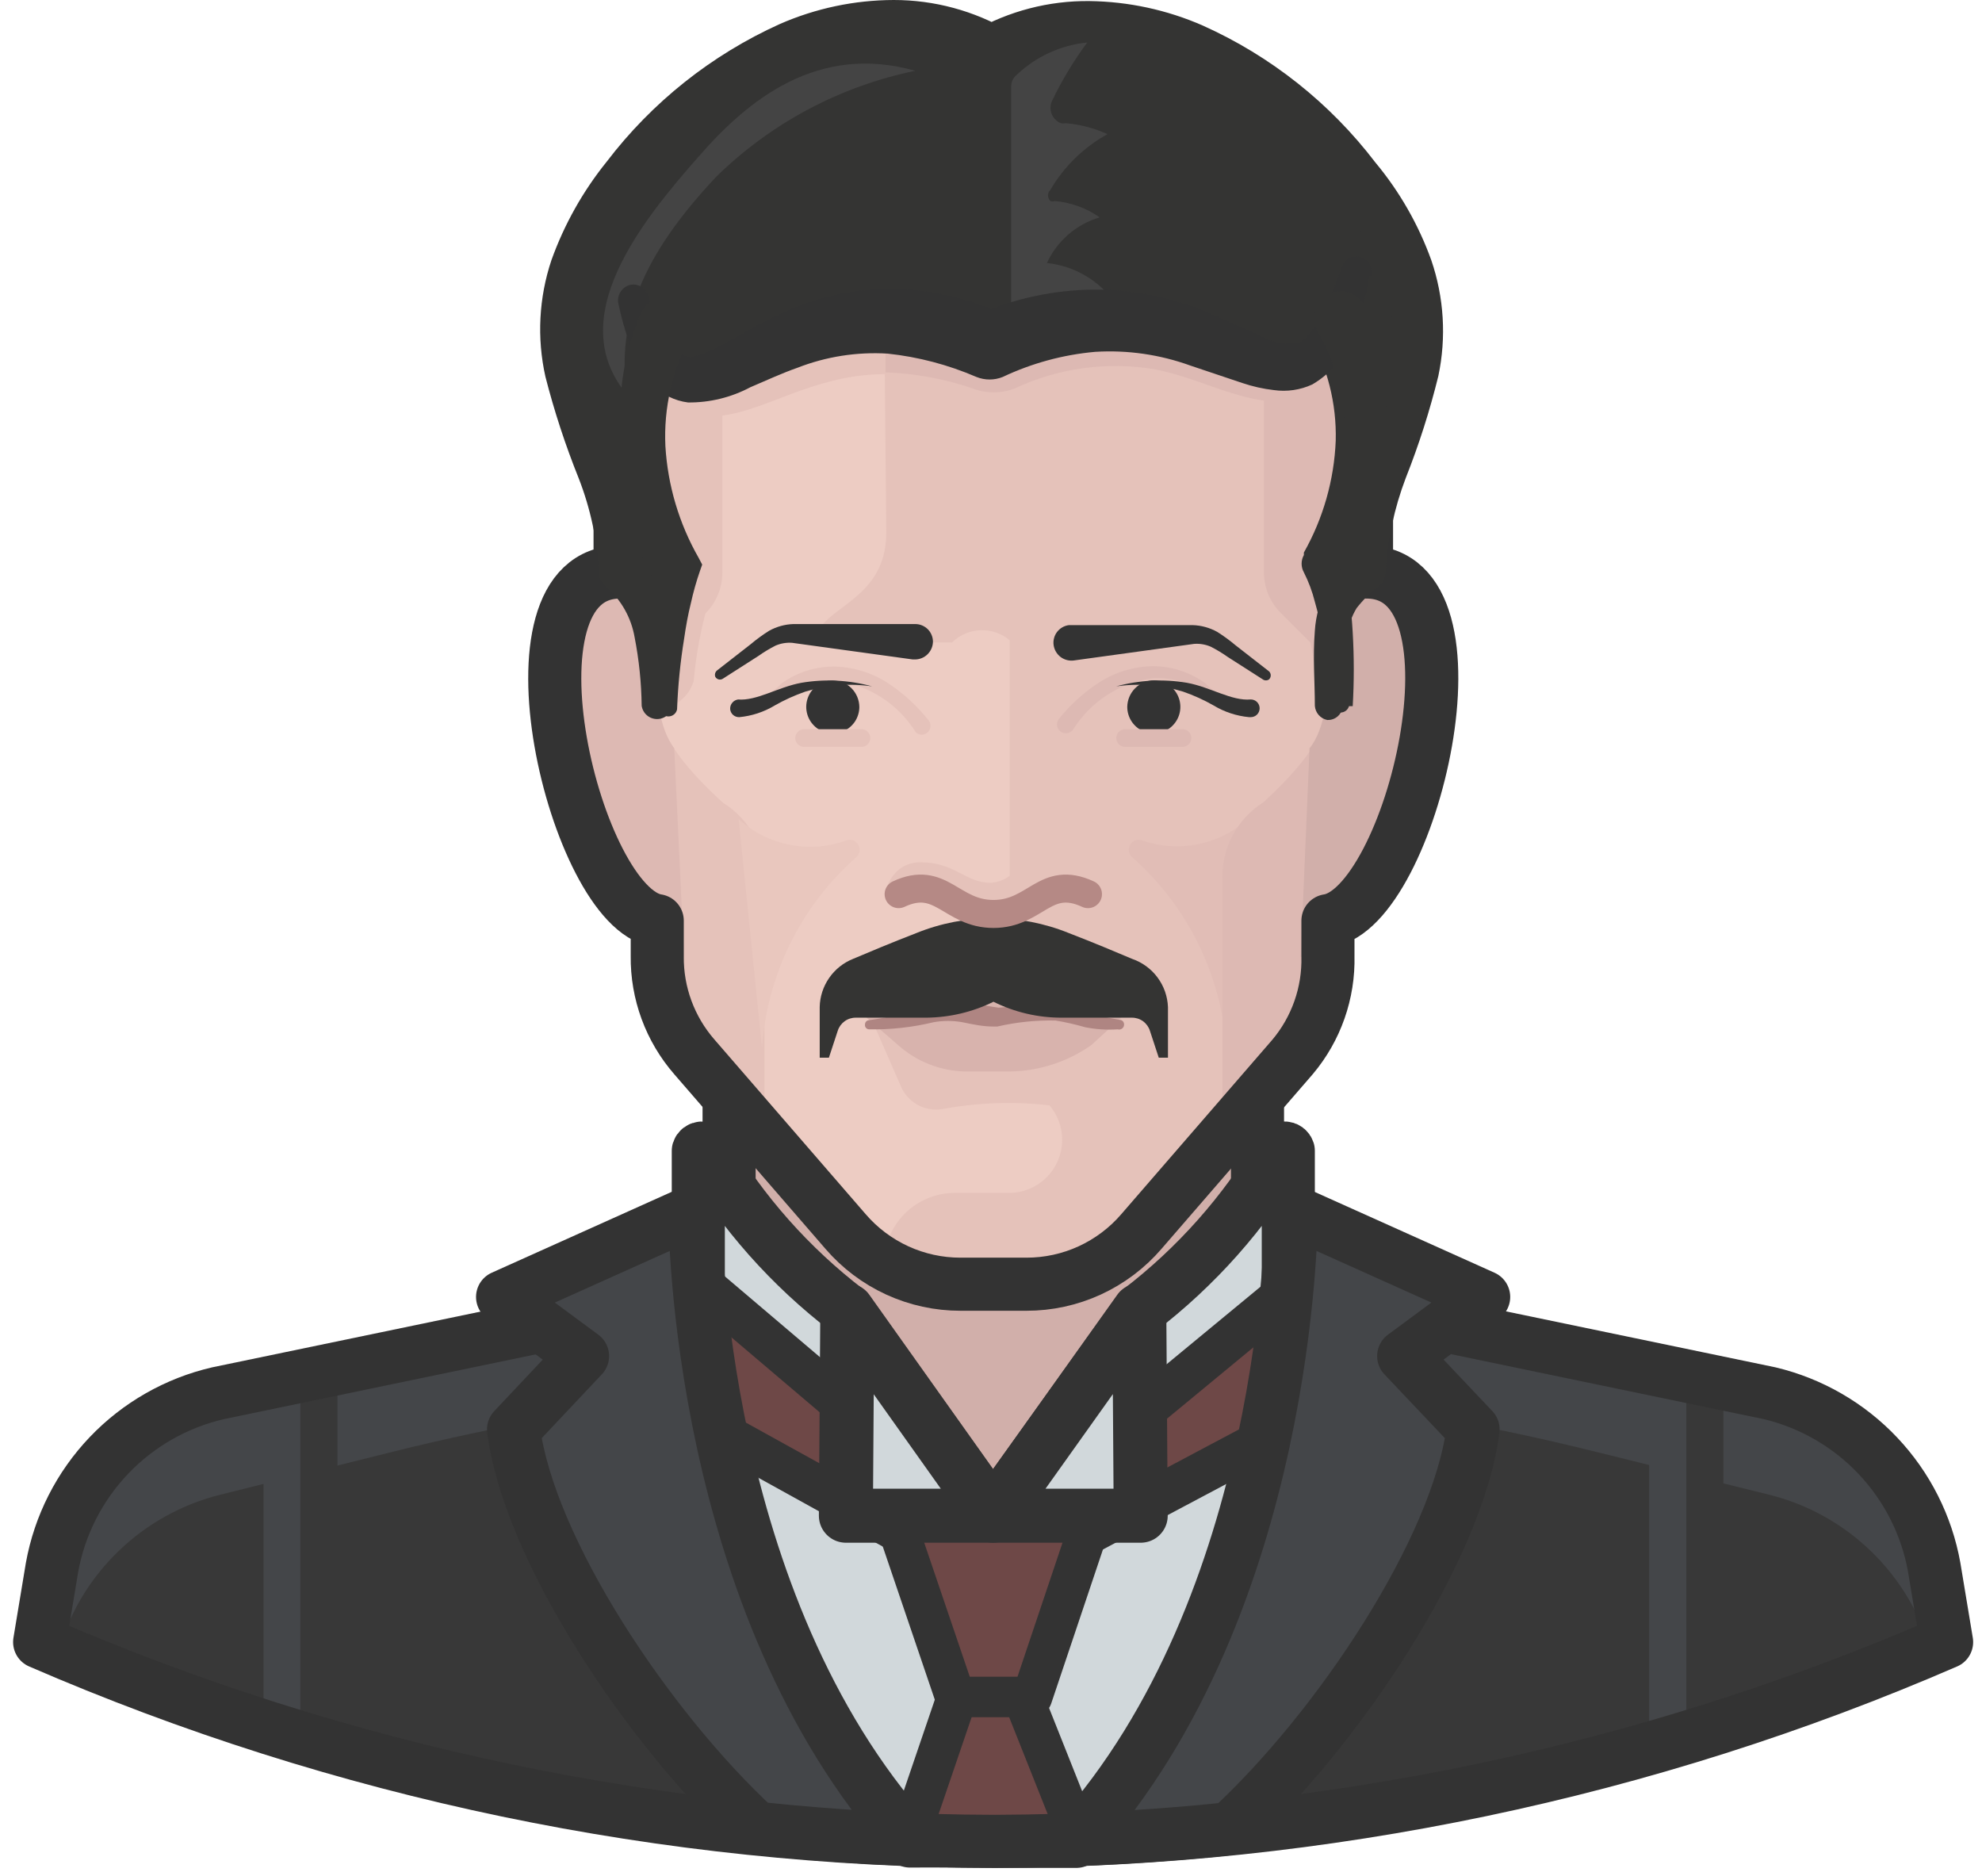 <svg width="56" height="53" viewBox="0 0 56 53" fill="none" xmlns="http://www.w3.org/2000/svg">
<path d="M54.78 44.28C54.545 43.1 53.979 42.011 53.149 41.14C52.318 40.269 51.258 39.651 50.09 39.36C47.7 38.76 35.53 36.45 35.53 36.45V30.87H20.6V36.45C20.6 36.45 8.43 38.76 6 39.36C4.832 39.651 3.772 40.269 2.941 41.14C2.111 42.011 1.545 43.1 1.31 44.28L1 46.39L1.11 46.45C9.632 50.141 18.823 52.037 28.11 52.02C37.397 52.038 46.588 50.142 55.11 46.45L55.22 46.39L54.78 44.28Z" fill="#D1AFAA"/>
<path d="M36.46 36.56L50 39.36C51.167 39.651 52.228 40.269 53.059 41.14C53.889 42.011 54.455 43.1 54.69 44.28L55 46.39C53.87 47.08 43.52 51.57 30.41 51.97C35.77 46.57 36.39 38.41 36.46 36.56Z" fill="#444649"/>
<path d="M36.18 39.41C39.175 39.749 42.145 40.283 45.07 41.01L50 42.23C51.076 42.501 52.062 43.048 52.86 43.819C53.658 44.589 54.241 45.555 54.55 46.62C46.916 49.905 38.727 51.711 30.42 51.94C34.27 48.09 35.67 42.77 36.18 39.41Z" fill="#383838"/>
<path d="M19.67 36.56L6.16 39.36C4.992 39.651 3.932 40.269 3.101 41.14C2.271 42.011 1.705 43.1 1.47 44.28L1.12 46.39C2.25 47.08 12.6 51.57 25.71 51.97C20.36 46.57 19.74 38.41 19.67 36.56Z" fill="#444649"/>
<path d="M20 39.41C17.005 39.749 14.035 40.283 11.11 41.01L6.21 42.23C5.134 42.501 4.148 43.048 3.35 43.819C2.551 44.589 1.969 45.555 1.66 46.62C9.269 49.895 17.429 51.7 25.71 51.94C21.86 48.09 20.46 42.77 20 39.41Z" fill="#383838"/>
<path d="M7.97 38.98V48.94" stroke="#444649" stroke-width="1.05" stroke-miterlimit="10"/>
<path d="M9.01 38.77V49.25" stroke="#383838" stroke-width="1.05" stroke-miterlimit="10"/>
<path d="M48.17 38.98V48.94" stroke="#383838" stroke-width="1.05" stroke-miterlimit="10"/>
<path d="M47.12 38.77V49.25" stroke="#444649" stroke-width="1.05" stroke-miterlimit="10"/>
<path d="M18.61 20.73C18.575 20.037 18.575 19.343 18.61 18.65C18.61 18.3 18.61 17.96 18.69 17.6C18.733 17.24 18.796 16.883 18.88 16.53L18.93 17.02C18.175 15.931 17.686 14.681 17.5 13.37C17.323 12.007 17.53 10.621 18.1 9.37L19.79 10.23C19.259 11.139 18.993 12.178 19.02 13.23C19.071 14.342 19.379 15.427 19.92 16.4V16.46C19.972 16.527 20.007 16.606 20.021 16.69C20.035 16.774 20.028 16.86 20 16.94C19.891 17.235 19.797 17.535 19.72 17.84C19.64 18.16 19.57 18.493 19.51 18.84C19.39 19.502 19.307 20.169 19.26 20.84L18.61 20.73Z" fill="#343433"/>
<path d="M38.6 16.16V13.04C38.6 6.81 35.6 2.52 28.05 2.52C20.5 2.52 17.5 6.81 17.5 13.04V16.16C13.94 16.16 16.25 25.66 18.55 26.01V27.01C18.538 28.057 18.912 29.071 19.6 29.86L23.87 34.79C24.272 35.258 24.771 35.634 25.332 35.892C25.893 36.149 26.503 36.281 27.12 36.28H29C29.617 36.281 30.227 36.148 30.788 35.891C31.349 35.633 31.848 35.258 32.25 34.79L36.52 29.86C37.217 29.049 37.587 28.009 37.56 26.94V25.94C40.26 25.29 42 16.16 38.6 16.16Z" fill="#EDCCC3"/>
<path d="M20.43 22.68C18.5 20.92 18.59 20.17 18.59 19.38V18.67L19.92 17.34C20.077 17.186 20.201 17.002 20.285 16.8C20.369 16.597 20.412 16.38 20.41 16.16V5C18.41 6.86 17.5 9.66 17.5 13V16.12C13.94 16.12 16.25 25.62 18.55 25.97V26.97C18.538 28.017 18.912 29.031 19.6 29.82L21.6 32.1V24.87C21.616 24.434 21.516 24.002 21.31 23.617C21.105 23.233 20.801 22.909 20.43 22.68Z" fill="#E5C2BA"/>
<path d="M38.56 8.94C37.78 7.87 36.66 8.94 36.56 8.94C36.24 9.15 35.08 8.32 33.28 7.87C31.568 7.437 29.767 7.517 28.1 8.1C27.348 7.82 26.56 7.649 25.76 7.59C23.02 7.31 21.02 8.72 19.76 9.26C18.82 8.26 17.76 8.53 17.46 9.26C16.932 10.399 16.721 11.659 16.847 12.909C16.974 14.158 17.434 15.35 18.18 16.36L18.6 20.04C18.828 20.023 19.046 19.938 19.224 19.795C19.403 19.652 19.534 19.459 19.6 19.24C19.69 18.215 19.916 17.206 20.27 16.24C20.316 16.142 20.34 16.034 20.34 15.925C20.34 15.816 20.316 15.709 20.27 15.61C19.88 14.74 18.9 13.73 19.34 11.68C20.72 12.05 21.9 11.16 23.48 10.77C24.754 10.433 26.103 10.524 27.32 11.03C27.736 11.236 28.216 11.276 28.66 11.14C29.887 10.574 31.258 10.392 32.59 10.62C34.18 10.92 35.71 11.62 37.16 11.34C37.73 13.34 37 14.6 36.43 15.88C36.366 15.982 36.332 16.1 36.332 16.22C36.332 16.34 36.366 16.458 36.43 16.56C36.762 17.486 36.954 18.457 37 19.44C37.021 19.601 37.1 19.749 37.221 19.857C37.342 19.965 37.498 20.027 37.66 20.03L38 16.29C40 13.41 39.47 10.17 38.56 8.94ZM19.79 9.32C19.79 9.32 19.82 9.34 19.79 9.3V9.32Z" fill="#E5C2BA"/>
<path d="M38.6 16.16V13.04C38.6 6.81 35.6 2.52 28.05 2.52C27.009 2.516 25.971 2.617 24.95 2.82C24.95 7.02 25.04 14.12 25.04 15.06C25.04 17.06 23.04 17.15 23.04 18.15H26.9C27.115 17.939 27.402 17.815 27.703 17.804C28.005 17.793 28.3 17.895 28.53 18.09V24.74C28.376 24.856 28.192 24.926 28 24.94C27.26 24.94 27 24.36 26 24.36C25.16 24.36 24.92 25.31 25.08 25.31C26.15 24.65 26.69 25.9 28.01 25.92V30.2C28.013 30.332 28.066 30.457 28.159 30.551C28.253 30.644 28.378 30.697 28.51 30.7C28.908 30.7 29.289 30.858 29.571 31.139C29.852 31.421 30.01 31.802 30.01 32.2C30.01 32.598 29.852 32.979 29.571 33.261C29.289 33.542 28.908 33.7 28.51 33.7H27C26.516 33.695 26.047 33.865 25.679 34.18C25.311 34.494 25.07 34.931 25 35.41V35.7C25.642 36.072 26.369 36.271 27.11 36.28H29C29.617 36.281 30.227 36.148 30.788 35.891C31.349 35.633 31.848 35.258 32.25 34.79L36.52 29.86C37.217 29.049 37.587 28.009 37.56 26.94V25.94C40.26 25.29 42 16.16 38.6 16.16Z" fill="#E5C2BA"/>
<path d="M39 13.41C39.043 11.695 38.719 9.99 38.05 8.41C37.628 8.452 37.226 8.611 36.89 8.87C36.57 9.08 35.41 8.25 33.61 7.8C31.898 7.367 30.097 7.447 28.43 8.03C27.678 7.75 26.89 7.579 26.09 7.52C25.84 7.52 25.25 7.52 25.02 7.52C25.02 8.52 25.02 9.63 25.02 10.52C25.854 10.55 26.68 10.701 27.47 10.97C27.859 11.123 28.291 11.123 28.68 10.97C29.905 10.397 31.276 10.209 32.61 10.43C34.2 10.73 35.3 11.64 37.26 11.29C37.84 13.29 37.1 14.55 36.53 15.83C36.469 15.933 36.437 16.05 36.437 16.17C36.437 16.29 36.469 16.407 36.53 16.51C36.9 17.43 37.126 18.401 37.2 19.39C37.221 19.551 37.3 19.699 37.421 19.807C37.542 19.915 37.698 19.977 37.86 19.98L38.32 16.26C38.574 15.915 38.802 15.55 39 15.17V13.41Z" fill="#DDB9B3"/>
<path d="M20.87 23.14C21.275 23.509 21.774 23.76 22.311 23.866C22.849 23.972 23.405 23.928 23.92 23.74C23.981 23.72 24.046 23.721 24.106 23.743C24.166 23.765 24.217 23.807 24.249 23.862C24.282 23.917 24.295 23.982 24.286 24.045C24.277 24.108 24.247 24.166 24.2 24.21C22.634 25.589 21.675 27.529 21.53 29.61L20.87 23.14Z" fill="#E9C7BE"/>
<path d="M35.26 23.14C34.86 23.5 34.37 23.746 33.843 23.851C33.315 23.957 32.768 23.918 32.26 23.74C32.2 23.72 32.134 23.721 32.074 23.743C32.014 23.765 31.964 23.807 31.931 23.862C31.898 23.917 31.885 23.982 31.894 24.045C31.903 24.108 31.934 24.166 31.98 24.21C33.546 25.589 34.505 27.529 34.65 29.61L35.26 23.14Z" fill="#E1BDB6"/>
<path d="M34.54 24.86V32.08L36.54 29.8C37.22 29.004 37.583 27.986 37.56 26.94V25.99C39.87 25.64 42.17 16.14 38.61 16.14V13.03C38.61 9.65 37.72 6.85 35.71 5.03V16.15C35.709 16.369 35.751 16.587 35.835 16.79C35.919 16.992 36.043 17.176 36.2 17.33L37.53 18.66V19.37C37.53 20.16 37.61 20.91 35.69 22.67C35.323 22.902 35.023 23.226 34.821 23.611C34.619 23.995 34.522 24.426 34.54 24.86Z" fill="#DDB9B3"/>
<path d="M38.57 16.16C42.13 16.16 39.83 25.66 36.75 27.04L37 21.14C37.92 20.01 37.26 16.94 38.57 16.16Z" fill="#D1AFAA"/>
<path d="M28.49 28.94H24.69L25.45 30.68C25.544 30.908 25.714 31.097 25.93 31.215C26.147 31.333 26.397 31.374 26.64 31.33C27.863 31.103 29.117 31.103 30.34 31.33C30.583 31.374 30.833 31.333 31.05 31.215C31.266 31.097 31.436 30.908 31.53 30.68L32.29 28.94H28.49Z" fill="#E5C2BA"/>
<path d="M29.08 27.21C28.74 27.21 28.43 27.42 28.08 27.43C27.73 27.44 27.83 27.32 27.22 27.21C26.13 27.01 25 28.31 24.22 28.52L25.37 29.52C25.888 29.985 26.554 30.25 27.25 30.27H28.53C29.358 30.26 30.164 29.999 30.84 29.52L31.93 28.52C30.35 27.94 30.35 27.03 29.08 27.21Z" fill="#D8B3AD"/>
<path d="M31.58 29.08C31.272 29.1 30.963 29.08 30.66 29.02C30.384 28.94 30.104 28.876 29.82 28.83C29.268 28.819 28.718 28.876 28.18 29H28.06C27.77 29 27.49 28.94 27.2 28.88C26.925 28.83 26.644 28.83 26.37 28.88C25.774 29.024 25.163 29.091 24.55 29.08C24.533 29.079 24.517 29.074 24.502 29.066C24.487 29.058 24.474 29.048 24.464 29.034C24.453 29.021 24.446 29.006 24.442 28.99C24.438 28.974 24.437 28.956 24.44 28.94C24.44 28.908 24.453 28.878 24.475 28.855C24.498 28.833 24.528 28.82 24.56 28.82C25.148 28.737 25.727 28.6 26.29 28.41C26.615 28.32 26.956 28.3 27.29 28.35C27.61 28.35 27.92 28.43 28.23 28.47H28.11C28.41 28.47 28.72 28.4 29.02 28.37C29.328 28.315 29.642 28.315 29.95 28.37C30.496 28.565 31.058 28.712 31.63 28.81C31.648 28.81 31.666 28.814 31.682 28.821C31.699 28.828 31.713 28.838 31.726 28.852C31.738 28.865 31.747 28.88 31.753 28.897C31.759 28.914 31.761 28.932 31.76 28.95C31.759 28.971 31.754 28.992 31.744 29.011C31.734 29.03 31.719 29.047 31.702 29.059C31.685 29.072 31.665 29.08 31.643 29.084C31.622 29.087 31.601 29.086 31.58 29.08Z" fill="#AF8582"/>
<path d="M17.5 16.16C13.94 16.16 16.25 25.66 19.33 27.04L19.05 21.14C18.16 20.01 18.81 16.94 17.5 16.16Z" fill="#DDB9B3"/>
<path d="M38.61 16.16V13.04C38.61 6.81 35.61 2.52 28.07 2.52C20.53 2.52 17.52 6.81 17.52 13.04V16.16C13.95 16.16 16.26 25.66 18.57 26.01V27.01C18.558 28.057 18.932 29.071 19.62 29.86L23.89 34.79C24.292 35.258 24.791 35.633 25.352 35.891C25.913 36.148 26.523 36.281 27.14 36.28H29C29.617 36.281 30.227 36.148 30.788 35.891C31.349 35.633 31.848 35.258 32.25 34.79L36.52 29.86C37.19 29.064 37.546 28.05 37.52 27.01V26.01C39.87 25.66 42.18 16.16 38.61 16.16Z" stroke="#333333" stroke-width="1.5" stroke-linejoin="round"/>
<path d="M37.53 4.21C35.25 1.79 31.38 -0.21 28.06 1.7C24.73 -0.21 20.86 1.79 18.58 4.21C13.51 9.6 17.58 11.92 17.58 16.21C18.58 17.12 18.58 18.63 18.58 20.02C18.549 18.669 18.717 17.321 19.08 16.02C17.26 13.02 17.96 11.16 18.59 9.84C20.16 12.63 22.23 7.28 28.06 9.84C33.55 7.43 35.98 11.92 37.58 9.77C38.24 10.94 38.91 12.94 37 15.94C37.447 17.224 37.634 18.583 37.55 19.94C37.55 17.41 37.55 17.06 38.6 16.13C38.63 11.94 42.6 9.6 37.53 4.21Z" fill="#343433"/>
<path d="M38.69 8.59C39.258 9.842 39.468 11.226 39.3 12.59C39.114 13.903 38.621 15.154 37.86 16.24V15.69C37.987 16.053 38.075 16.428 38.12 16.81C38.17 17.17 38.2 17.52 38.22 17.87C38.26 18.563 38.26 19.257 38.22 19.95H37.61C37.566 19.279 37.486 18.612 37.37 17.95C37.31 17.63 37.24 17.31 37.15 17C37.078 16.712 36.974 16.434 36.84 16.17C36.798 16.095 36.776 16.011 36.776 15.925C36.776 15.839 36.798 15.755 36.84 15.68V15.61C37.386 14.643 37.695 13.56 37.74 12.45C37.767 11.399 37.504 10.361 36.98 9.45L38.69 8.59Z" fill="#343433"/>
<path d="M28.07 28.3C27.482 28.59 26.836 28.743 26.18 28.75H24.18C24.067 28.749 23.956 28.784 23.864 28.851C23.772 28.918 23.704 29.012 23.67 29.12L23.42 29.88H23.16V28.45C23.166 28.156 23.259 27.871 23.426 27.629C23.593 27.387 23.827 27.2 24.1 27.09C24.5 26.92 25.19 26.63 25.89 26.36C27.272 25.8 28.818 25.8 30.2 26.36C30.9 26.63 31.59 26.92 31.99 27.09C32.276 27.189 32.525 27.371 32.705 27.614C32.886 27.857 32.988 28.148 33 28.45V29.88H32.74L32.49 29.12C32.456 29.012 32.388 28.918 32.296 28.851C32.204 28.784 32.093 28.749 31.98 28.75H30C29.33 28.752 28.669 28.598 28.07 28.3Z" fill="#343433"/>
<path d="M37.15 19.94C37.15 19.25 37.09 18.57 37.15 17.82C37.177 17.397 37.292 16.985 37.49 16.61C37.705 16.268 37.968 15.958 38.27 15.69L38.07 16.13C37.99 13.96 39.07 12.05 39.33 10.33C39.434 9.463 39.339 8.585 39.053 7.76C38.767 6.935 38.298 6.187 37.68 5.57C36.543 4.149 35.068 3.035 33.39 2.33C32.624 1.985 31.79 1.821 30.95 1.85C30.111 1.88 29.29 2.102 28.55 2.5C28.407 2.583 28.245 2.628 28.08 2.628C27.915 2.628 27.753 2.583 27.61 2.5C26.869 2.113 26.05 1.9 25.215 1.878C24.38 1.855 23.55 2.023 22.79 2.37C21.111 3.064 19.635 4.171 18.5 5.59C17.88 6.2 17.41 6.946 17.125 7.768C16.841 8.59 16.75 9.467 16.86 10.33C17.15 12.05 18.22 13.96 18.15 16.13L17.95 15.69C18.521 16.258 18.875 17.008 18.95 17.81C19.031 18.517 19.048 19.23 19 19.94C18.984 20.044 18.932 20.139 18.852 20.208C18.772 20.276 18.67 20.314 18.565 20.314C18.46 20.314 18.358 20.276 18.278 20.208C18.198 20.139 18.146 20.044 18.13 19.94C18.122 19.289 18.055 18.639 17.93 18C17.834 17.449 17.552 16.948 17.13 16.58C17.068 16.53 17.018 16.468 16.982 16.397C16.946 16.327 16.925 16.249 16.92 16.17C16.875 15.258 16.682 14.36 16.35 13.51C15.974 12.575 15.66 11.616 15.41 10.64C15.166 9.548 15.225 8.411 15.58 7.35C15.941 6.343 16.468 5.403 17.14 4.57C18.422 2.888 20.103 1.551 22.03 0.68C23.045 0.235 24.141 0.003 25.25 1.91228e-06C26.395 -0.001 27.521 0.303 28.51 0.88H27.51C28.505 0.312 29.634 0.018 30.78 0.03C31.882 0.044 32.97 0.278 33.98 0.72C35.904 1.583 37.581 2.913 38.86 4.59C39.544 5.411 40.078 6.345 40.44 7.35C40.8 8.402 40.869 9.532 40.64 10.62C40.399 11.6 40.092 12.562 39.72 13.5C39.394 14.355 39.201 15.256 39.15 16.17C39.145 16.247 39.125 16.322 39.091 16.39C39.056 16.459 39.009 16.52 38.95 16.57C38.717 16.745 38.509 16.95 38.33 17.18C38.191 17.409 38.103 17.664 38.07 17.93C37.98 18.55 37.97 19.26 37.94 19.93C37.939 19.986 37.926 20.041 37.903 20.092C37.88 20.143 37.847 20.19 37.806 20.228C37.766 20.266 37.717 20.296 37.665 20.315C37.612 20.334 37.556 20.343 37.5 20.34C37.406 20.321 37.321 20.271 37.258 20.199C37.195 20.127 37.157 20.036 37.15 19.94Z" fill="#343433"/>
<path d="M30.74 25.26C29.53 24.7 29.27 25.82 28.07 25.82C26.87 25.82 26.59 24.7 25.39 25.26" stroke="#B58985" stroke-width="0.791" stroke-miterlimit="10" stroke-linecap="round"/>
<path d="M28.57 8.94V2.46C28.567 2.396 28.579 2.331 28.605 2.273C28.631 2.214 28.671 2.161 28.72 2.12C29.266 1.599 29.97 1.276 30.72 1.2C30.334 1.72 29.999 2.276 29.72 2.86C29.695 2.917 29.682 2.978 29.681 3.041C29.681 3.103 29.692 3.165 29.715 3.222C29.739 3.28 29.773 3.332 29.817 3.377C29.861 3.421 29.913 3.456 29.97 3.48C30.016 3.49 30.064 3.49 30.11 3.48C30.518 3.515 30.917 3.62 31.29 3.79C30.622 4.16 30.066 4.702 29.68 5.36C29.658 5.381 29.641 5.405 29.629 5.433C29.617 5.46 29.611 5.49 29.611 5.52C29.611 5.55 29.617 5.58 29.629 5.607C29.641 5.635 29.658 5.659 29.68 5.68C29.719 5.695 29.761 5.695 29.8 5.68C30.257 5.718 30.695 5.877 31.07 6.14C30.744 6.237 30.443 6.402 30.186 6.624C29.929 6.847 29.722 7.121 29.58 7.43C29.967 7.471 30.341 7.594 30.676 7.793C31.011 7.991 31.299 8.26 31.52 8.58C30.712 8.687 29.921 8.902 29.17 9.22C29.116 9.242 29.059 9.254 29 9.253C28.942 9.253 28.885 9.24 28.831 9.217C28.778 9.194 28.73 9.16 28.69 9.117C28.651 9.075 28.62 9.025 28.6 8.97C28.589 8.961 28.579 8.951 28.57 8.94Z" fill="#444444"/>
<path fill-rule="evenodd" clip-rule="evenodd" d="M20.23 5C21.779 3.479 23.734 2.437 25.86 2C23.1 1.22 21.14 2.82 19.76 4.4C18.09 6.29 15.93 8.99 17.7 11.13C17.44 9.03 18.12 7.25 20.23 5Z" fill="#444444"/>
<path d="M28.18 52.02C28.94 52.02 29.68 52.02 30.41 52.02C36.49 45.91 36.47 36.23 36.47 36.23L28.07 43.37L19.66 36.23C19.66 36.23 19.66 45.9 25.71 52.01C26.52 52 27.35 52.02 28.18 52.02Z" fill="#D1D8DB" stroke="#333333" stroke-width="1.5" stroke-linejoin="round"/>
<path d="M28 52.02C28.85 52.02 29.68 52.02 30.5 51.96L28.73 47.51H27.19L25.68 51.94C26.43 52 27.18 52.02 28 52.02Z" fill="#6E4847" stroke="#333333" stroke-width="1.144" stroke-linejoin="round"/>
<path d="M38.7 7.79C38.605 8.321 38.464 8.843 38.28 9.35C38.081 9.985 37.654 10.523 37.08 10.86C36.74 11.018 36.361 11.073 35.99 11.02C35.687 10.985 35.389 10.918 35.1 10.82L33.64 10.33C32.776 10.016 31.857 9.883 30.94 9.94C30.035 10.021 29.151 10.261 28.33 10.65C28.093 10.745 27.828 10.745 27.59 10.65C26.791 10.305 25.945 10.082 25.08 9.99C24.211 9.937 23.341 10.073 22.53 10.39C22.1 10.54 21.67 10.74 21.2 10.94C20.659 11.228 20.053 11.376 19.44 11.37C19.059 11.322 18.707 11.146 18.44 10.87C18.226 10.642 18.053 10.378 17.93 10.09C17.734 9.597 17.58 9.089 17.47 8.57C17.449 8.458 17.471 8.341 17.532 8.245C17.593 8.148 17.689 8.078 17.8 8.05C17.902 8.026 18.009 8.041 18.101 8.091C18.193 8.14 18.264 8.222 18.3 8.32C18.459 8.754 18.656 9.172 18.89 9.57C18.984 9.73 19.106 9.873 19.25 9.99C19.33 10.06 19.434 10.095 19.54 10.09C19.913 10.001 20.268 9.849 20.59 9.64C21.01 9.41 21.45 9.15 21.94 8.92C22.939 8.427 24.036 8.167 25.15 8.16C26.263 8.169 27.362 8.418 28.37 8.89H27.61C28.654 8.432 29.78 8.191 30.92 8.18C32.056 8.18 33.18 8.414 34.22 8.87L35.62 9.49C35.92 9.671 36.274 9.742 36.62 9.69C36.84 9.69 37.13 9.31 37.34 8.9C37.556 8.465 37.746 8.017 37.91 7.56C37.942 7.45 38.016 7.357 38.117 7.302C38.166 7.274 38.221 7.257 38.277 7.251C38.334 7.244 38.391 7.249 38.445 7.265C38.5 7.281 38.55 7.307 38.595 7.343C38.639 7.378 38.676 7.422 38.703 7.471C38.731 7.521 38.748 7.576 38.754 7.632C38.761 7.688 38.756 7.745 38.74 7.8L38.7 7.79Z" fill="#333333"/>
<path d="M38.52 8.69C39.078 9.912 39.286 11.266 39.12 12.6C38.941 13.885 38.465 15.111 37.73 16.18V15.77C37.856 16.123 37.947 16.488 38 16.86C38.06 17.21 38.09 17.55 38.12 17.86C38.16 18.549 38.16 19.241 38.12 19.93C38.108 19.986 38.078 20.037 38.033 20.074C37.989 20.11 37.933 20.13 37.875 20.13C37.817 20.13 37.761 20.11 37.717 20.074C37.672 20.037 37.641 19.986 37.63 19.93C37.603 19.26 37.539 18.593 37.44 17.93C37.38 17.6 37.32 17.28 37.24 16.93C37.166 16.632 37.066 16.34 36.94 16.06L36.89 15.94L37 15.72C37.587 14.739 37.93 13.631 38 12.49C38.041 11.395 37.775 10.311 37.23 9.36C37.181 9.274 37.149 9.179 37.136 9.081C37.124 8.982 37.131 8.883 37.157 8.787C37.183 8.691 37.227 8.602 37.288 8.523C37.348 8.445 37.424 8.379 37.51 8.33C37.596 8.281 37.691 8.249 37.789 8.236C37.887 8.224 37.987 8.231 38.083 8.257C38.178 8.283 38.268 8.327 38.346 8.388C38.425 8.448 38.491 8.524 38.54 8.61V8.67L38.52 8.69Z" fill="#343433"/>
<path d="M18.67 19.94C18.63 19.254 18.63 18.566 18.67 17.88C18.67 17.53 18.72 17.19 18.77 16.88C18.82 16.57 18.88 16.2 18.97 15.83V16.19C18.251 15.143 17.779 13.946 17.59 12.69C17.407 11.387 17.587 10.058 18.11 8.85C18.191 8.666 18.342 8.521 18.529 8.448C18.717 8.375 18.926 8.379 19.11 8.46C19.202 8.499 19.285 8.556 19.355 8.628C19.425 8.7 19.479 8.785 19.516 8.878C19.552 8.971 19.569 9.071 19.567 9.171C19.564 9.271 19.541 9.369 19.5 9.46V9.52C18.992 10.464 18.75 11.529 18.8 12.6C18.866 13.712 19.187 14.793 19.74 15.76L19.84 15.95L19.78 16.12C19.675 16.421 19.589 16.729 19.52 17.04C19.44 17.36 19.38 17.69 19.33 18.04C19.222 18.702 19.155 19.37 19.13 20.04C19.119 20.096 19.088 20.147 19.043 20.184C18.998 20.22 18.943 20.24 18.885 20.24C18.827 20.24 18.771 20.22 18.727 20.184C18.682 20.147 18.651 20.096 18.64 20.04L18.67 19.94Z" fill="#343433"/>
<path d="M15.31 37.46L6.16 39.36C4.983 39.632 3.912 40.243 3.078 41.117C2.244 41.992 1.685 43.091 1.47 44.28L1.12 46.39C9.643 50.086 18.831 52.002 28.12 52.02C37.369 51.986 46.515 50.071 55 46.39L54.65 44.28C54.438 43.096 53.885 42.001 53.059 41.127C52.233 40.253 51.17 39.639 50 39.36L40.85 37.46" stroke="#333333" stroke-width="1.5" stroke-linejoin="round"/>
<path d="M23.94 37.02C22.33 35.787 20.972 34.256 19.94 32.51C19.933 32.488 19.919 32.468 19.9 32.454C19.881 32.44 19.858 32.433 19.835 32.433C19.811 32.433 19.789 32.44 19.77 32.454C19.751 32.468 19.737 32.488 19.73 32.51V36.4C19.73 36.4 21 41.54 28.07 42.82L23.94 37.02Z" fill="#D1D8DB" stroke="#333333" stroke-width="1.5" stroke-linejoin="round"/>
<path d="M32.19 37.02C33.8 35.787 35.158 34.256 36.19 32.51C36.197 32.488 36.211 32.468 36.23 32.454C36.249 32.44 36.272 32.433 36.295 32.433C36.319 32.433 36.341 32.44 36.36 32.454C36.379 32.468 36.393 32.488 36.4 32.51V36.4C36.4 36.4 35.14 41.49 28.07 42.77L32.19 37.02Z" fill="#D1D8DB" stroke="#333333" stroke-width="1.5" stroke-linejoin="round"/>
<path d="M19.69 36.17C19.764 37.574 19.918 38.973 20.15 40.36L28.07 44.74L36 40.53C36.244 39.168 36.404 37.792 36.48 36.41L28.11 43.32L19.69 36.17Z" fill="#6E4847" stroke="#333333" stroke-width="1.193" stroke-linejoin="round"/>
<path d="M25.25 42.82L26.99 47.94H29.16L30.88 42.82H25.25Z" fill="#6E4847" stroke="#333333" stroke-width="1.144" stroke-linejoin="round"/>
<path d="M23.94 37.02L23.9 42.82H28.06L23.94 37.02Z" fill="#D1D8DB" stroke="#333333" stroke-width="1.526" stroke-linejoin="round"/>
<path d="M32.19 37.02L32.23 42.82H28.06L32.19 37.02Z" fill="#D1D8DB" stroke="#333333" stroke-width="1.526" stroke-linejoin="round"/>
<path d="M20.26 18.94L21.21 18.2C21.374 18.061 21.548 17.935 21.73 17.82C21.942 17.703 22.178 17.637 22.42 17.63H25.86C25.993 17.63 26.12 17.683 26.214 17.776C26.307 17.87 26.36 17.997 26.36 18.13C26.357 18.264 26.302 18.391 26.207 18.484C26.112 18.578 25.984 18.63 25.85 18.63H25.79L22.38 18.16C22.219 18.148 22.058 18.176 21.91 18.24C21.743 18.325 21.583 18.422 21.43 18.53L20.43 19.17C20.413 19.183 20.393 19.191 20.372 19.195C20.351 19.2 20.329 19.2 20.309 19.195C20.288 19.19 20.268 19.181 20.251 19.168C20.234 19.155 20.22 19.139 20.21 19.12C20.198 19.088 20.197 19.054 20.206 19.022C20.215 18.99 20.234 18.961 20.26 18.94Z" fill="#333333"/>
<path d="M35.69 19.2L34.69 18.56C34.537 18.452 34.377 18.355 34.21 18.27C34.062 18.206 33.901 18.178 33.74 18.19L30.33 18.66C30.199 18.674 30.068 18.638 29.963 18.558C29.859 18.477 29.79 18.36 29.77 18.23C29.76 18.164 29.763 18.097 29.78 18.033C29.796 17.968 29.825 17.908 29.865 17.855C29.905 17.802 29.956 17.757 30.013 17.724C30.07 17.69 30.134 17.669 30.2 17.66H30.26H33.7C33.942 17.668 34.178 17.733 34.39 17.85C34.572 17.965 34.745 18.091 34.91 18.23L35.86 18.97C35.888 19 35.904 19.039 35.904 19.08C35.904 19.121 35.888 19.16 35.86 19.19C35.836 19.209 35.807 19.22 35.776 19.221C35.746 19.223 35.716 19.216 35.69 19.2Z" fill="#333333"/>
<path d="M23.53 19.22C23.382 19.22 23.237 19.264 23.113 19.346C22.99 19.429 22.894 19.546 22.837 19.683C22.78 19.82 22.765 19.971 22.794 20.116C22.823 20.262 22.895 20.395 23 20.5C23.105 20.605 23.238 20.677 23.384 20.706C23.529 20.735 23.68 20.72 23.817 20.663C23.954 20.606 24.071 20.51 24.154 20.387C24.236 20.263 24.28 20.118 24.28 19.97C24.277 19.772 24.198 19.583 24.058 19.443C23.917 19.302 23.728 19.223 23.53 19.22Z" fill="#333333"/>
<path d="M20.84 19.94C21.315 19.868 21.753 19.643 22.09 19.3C22.52 18.995 23.033 18.831 23.56 18.83C24.092 18.84 24.611 18.995 25.06 19.28C25.501 19.565 25.893 19.919 26.22 20.33C26.266 20.377 26.291 20.44 26.291 20.505C26.291 20.57 26.266 20.633 26.22 20.68C26.197 20.704 26.17 20.723 26.14 20.736C26.11 20.749 26.078 20.756 26.045 20.756C26.012 20.756 25.98 20.749 25.95 20.736C25.919 20.723 25.892 20.704 25.87 20.68C25.625 20.288 25.296 19.954 24.907 19.703C24.518 19.453 24.079 19.291 23.62 19.23C23.152 19.201 22.686 19.32 22.29 19.57C21.903 19.913 21.415 20.12 20.9 20.16C20.879 20.16 20.858 20.152 20.843 20.137C20.828 20.122 20.82 20.101 20.82 20.08C20.77 19.94 20.8 19.94 20.84 19.94Z" fill="#E5C2BA"/>
<path d="M20.84 19.76C21.38 19.81 21.98 19.41 22.64 19.29C23.306 19.176 23.989 19.211 24.64 19.39C24.007 19.298 23.361 19.35 22.75 19.54C22.452 19.643 22.164 19.774 21.89 19.93C21.585 20.114 21.244 20.226 20.89 20.26C20.825 20.263 20.762 20.24 20.713 20.198C20.665 20.155 20.635 20.095 20.63 20.03C20.627 19.964 20.649 19.9 20.692 19.85C20.734 19.8 20.794 19.768 20.86 19.76H20.84Z" fill="#333333"/>
<path d="M22.72 20.85H24.34" stroke="#E5C2BA" stroke-width="0.5" stroke-miterlimit="10" stroke-linecap="round"/>
<path d="M32.6 19.22C32.748 19.22 32.893 19.264 33.017 19.346C33.14 19.429 33.236 19.546 33.293 19.683C33.35 19.82 33.365 19.971 33.336 20.116C33.307 20.262 33.235 20.395 33.13 20.5C33.026 20.605 32.892 20.677 32.746 20.706C32.601 20.735 32.45 20.72 32.313 20.663C32.176 20.606 32.059 20.51 31.977 20.387C31.894 20.263 31.85 20.118 31.85 19.97C31.853 19.772 31.933 19.583 32.073 19.443C32.213 19.302 32.402 19.223 32.6 19.22Z" fill="#333333"/>
<path d="M35.29 20.09C34.775 20.05 34.287 19.843 33.9 19.5C33.504 19.25 33.038 19.131 32.57 19.16C32.111 19.221 31.672 19.383 31.283 19.633C30.894 19.884 30.565 20.218 30.32 20.61C30.301 20.637 30.277 20.66 30.249 20.677C30.221 20.695 30.19 20.707 30.157 20.712C30.125 20.718 30.092 20.717 30.06 20.71C30.027 20.703 29.997 20.689 29.97 20.67C29.943 20.651 29.92 20.627 29.903 20.599C29.885 20.571 29.873 20.54 29.868 20.507C29.862 20.475 29.863 20.442 29.87 20.41C29.878 20.377 29.891 20.347 29.91 20.32C30.237 19.909 30.629 19.555 31.07 19.27C31.519 18.985 32.038 18.83 32.57 18.82C33.097 18.821 33.61 18.985 34.04 19.29C34.377 19.633 34.815 19.858 35.29 19.93C35.311 19.932 35.33 19.941 35.344 19.956C35.359 19.97 35.368 19.989 35.37 20.01C35.37 20.031 35.362 20.052 35.347 20.067C35.332 20.082 35.311 20.09 35.29 20.09Z" fill="#DDB9B3"/>
<path d="M35.29 20.26C34.936 20.226 34.594 20.114 34.29 19.93C34.016 19.774 33.728 19.643 33.43 19.54C32.819 19.35 32.173 19.298 31.54 19.39C32.191 19.211 32.874 19.176 33.54 19.29C34.2 19.41 34.8 19.81 35.34 19.76C35.406 19.76 35.47 19.786 35.517 19.833C35.564 19.88 35.59 19.944 35.59 20.01C35.59 20.076 35.564 20.14 35.517 20.187C35.47 20.234 35.406 20.26 35.34 20.26H35.29Z" fill="#333333"/>
<path d="M33.41 20.85H31.79" stroke="#DDB9B3" stroke-width="0.5" stroke-miterlimit="10" stroke-linecap="round"/>
<path d="M14.51 40.38C14.94 43.76 18.31 48.83 21.37 51.65C23.76 51.9 25.5 51.96 25.71 51.96C19.71 45.27 19.64 34.66 19.63 34.2L14.2 36.64L16.46 38.31L14.51 40.38Z" fill="#444649" stroke="#333333" stroke-width="1.5" stroke-linejoin="round"/>
<path d="M41.62 40.38C41.19 43.76 37.81 48.84 34.75 51.66C33.35 51.81 31.9 51.91 30.41 51.97C36.41 45.28 36.48 34.66 36.49 34.2L41.92 36.64L39.66 38.31L41.62 40.38Z" fill="#444649" stroke="#333333" stroke-width="1.5" stroke-linejoin="round"/>
<path d="M20.6 33.54V30.87" stroke="#333333" stroke-width="1.5" stroke-linejoin="round"/>
<path d="M35.53 33.54V30.87" stroke="#333333" stroke-width="1.5" stroke-linejoin="round"/>
</svg>
